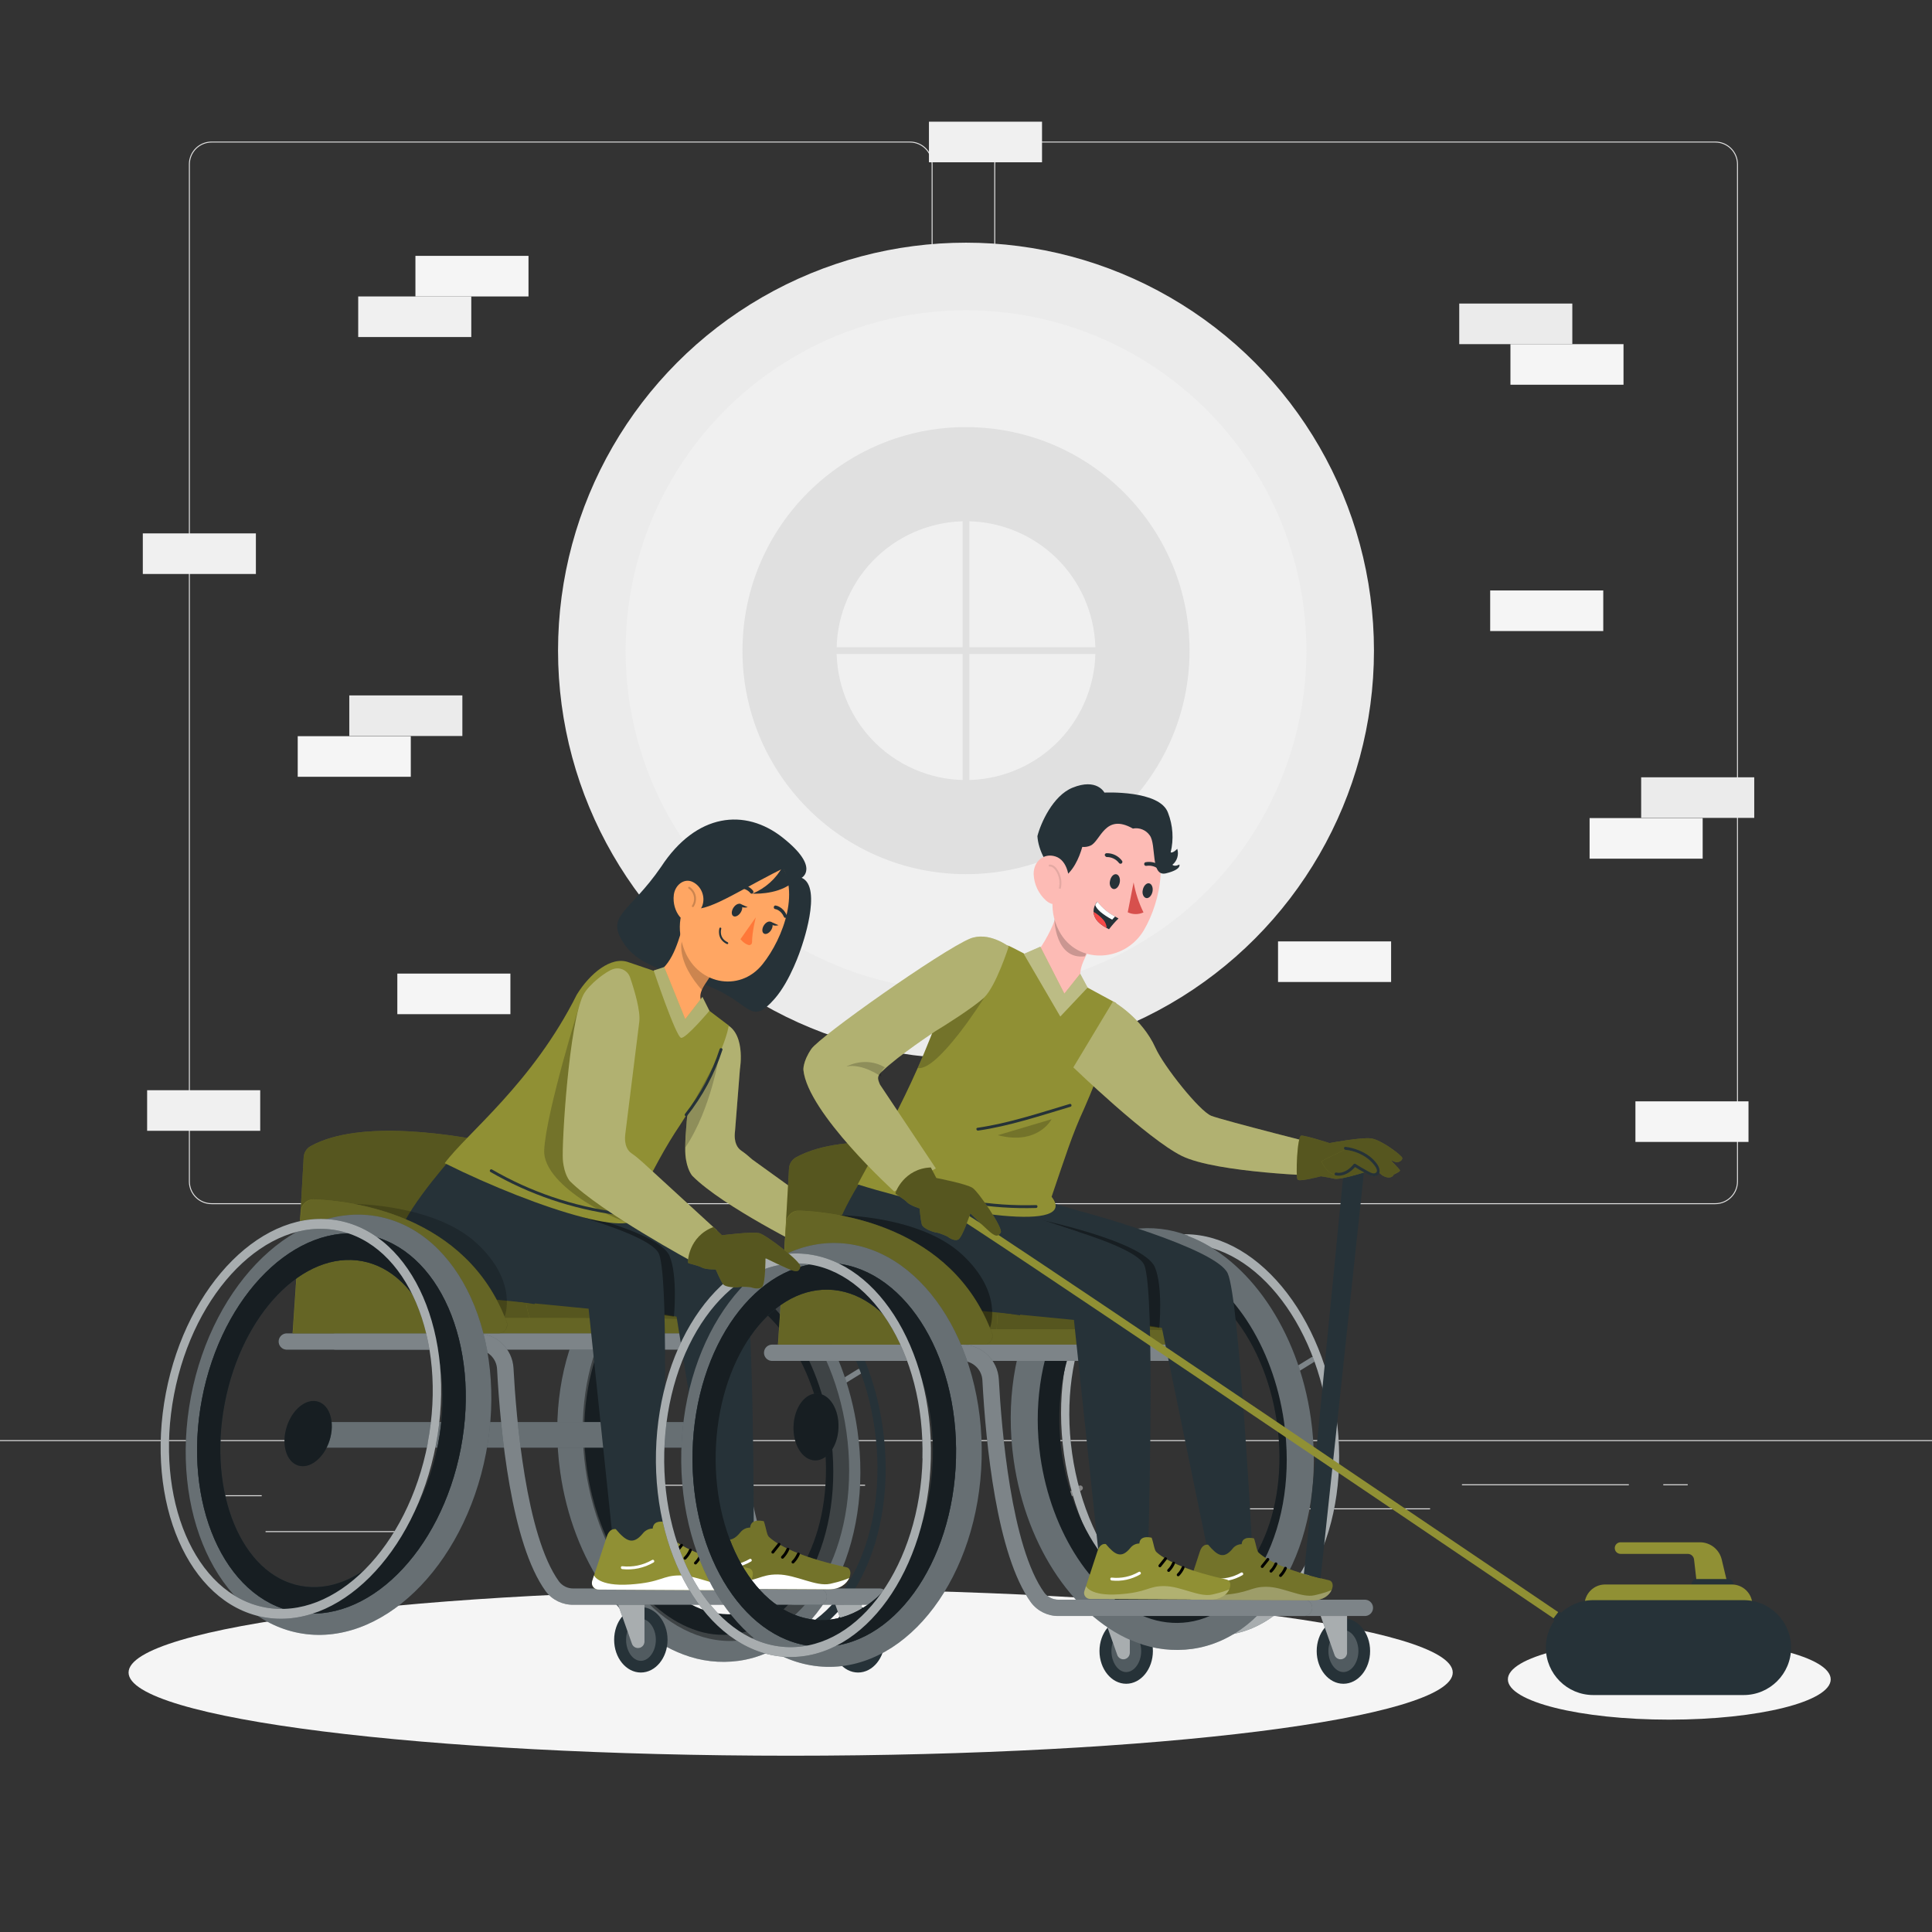 <svg xmlns="http://www.w3.org/2000/svg" viewBox="0 0 500 500"><rect x="0" y="0" width="500" height="500" fill="#333333" stroke="none"/><g id="freepik--background-complete--inject-105"><g><g><g><path d="M443.92,311.634h-180.746c-3.232,0-5.862-2.63-5.862-5.862V42.498c0-3.232,2.63-5.862,5.862-5.862h180.746c3.232,0,5.862,2.629,5.862,5.862V305.771c0,3.232-2.63,5.862-5.862,5.862ZM263.174,36.886c-3.095,0-5.612,2.518-5.612,5.612V305.771c0,3.095,2.518,5.612,5.612,5.612h180.746c3.095,0,5.612-2.518,5.612-5.612V42.498c0-3.094-2.518-5.612-5.612-5.612h-180.746Z" style="fill:#e0e0e0;"></path><path d="M235.493,311.634H54.746c-3.232,0-5.862-2.63-5.862-5.862V42.498c0-3.232,2.629-5.862,5.862-5.862H235.493c3.232,0,5.862,2.629,5.862,5.862V305.771c0,3.232-2.63,5.862-5.862,5.862ZM54.746,36.886c-3.094,0-5.612,2.518-5.612,5.612V305.771c0,3.095,2.518,5.612,5.612,5.612H235.493c3.095,0,5.612-2.518,5.612-5.612V42.498c0-3.094-2.518-5.612-5.612-5.612H54.746Z" style="fill:#e0e0e0;"></path></g><rect x="0" y="372.703" width="500" height=".25" style="fill:#e0e0e0;"></rect></g><rect x="51.672" y="386.968" width="16.06" height=".25" style="fill:#e0e0e0;"></rect><rect x="170.352" y="384.258" width="53.53" height=".25" style="fill:#e0e0e0;"></rect><rect x="68.732" y="396.258" width="36.25" height=".25" style="fill:#e0e0e0;"></rect><rect x="378.352" y="384.128" width="43.19" height=".25" style="fill:#e0e0e0;"></rect><rect x="430.452" y="384.128" width="6.33" height=".25" style="fill:#e0e0e0;"></rect><rect x="316.212" y="390.358" width="53.89" height=".25" style="fill:#e0e0e0;"></rect></g><g><circle cx="250" cy="168.383" r="105.58" style="fill:#ebebeb;"></circle><circle cx="250" cy="168.383" r="88.098" style="fill:#f0f0f0;"></circle><circle cx="250" cy="168.383" r="57.85" transform="translate(68.584 409.093) rotate(-86.957)" style="fill:#e0e0e0;"></circle><circle cx="250.002" cy="168.387" r="33.481" transform="translate(-4.707 329.564) rotate(-66.287)" style="fill:#f0f0f0;"></circle><rect x="249.129" y="114.694" width="1.742" height="107.379" style="fill:#e0e0e0;"></rect><rect x="196.311" y="167.512" width="107.379" height="1.742" style="fill:#e0e0e0;"></rect></g><g><rect x="385.658" y="152.811" width="29.264" height="10.504" style="fill:#f5f5f5;"></rect><rect x="423.246" y="285.027" width="29.264" height="10.504" style="fill:#f5f5f5;"></rect><rect x="330.753" y="243.634" width="29.264" height="10.504" style="fill:#f5f5f5;"></rect><rect x="102.828" y="251.964" width="29.264" height="10.504" style="fill:#f5f5f5;"></rect><g><rect x="411.385" y="211.719" width="29.264" height="10.504" style="fill:#f5f5f5;"></rect><rect x="424.732" y="201.166" width="29.264" height="10.504" style="fill:#ebebeb;"></rect></g><g><rect x="77.049" y="190.525" width="29.264" height="10.504" style="fill:#f5f5f5;"></rect><rect x="90.396" y="179.972" width="29.264" height="10.504" style="fill:#ebebeb;"></rect></g><rect x="240.412" y="31.493" width="29.264" height="10.504" style="fill:#f0f0f0;"></rect><g><rect x="92.704" y="76.721" width="29.264" height="10.504" style="fill:#f0f0f0;"></rect><rect x="107.512" y="66.217" width="29.264" height="10.504" style="fill:#f5f5f5;"></rect></g><rect x="36.96" y="138.042" width="29.264" height="10.504" style="fill:#f0f0f0;"></rect><g><rect x="390.899" y="89.064" width="29.264" height="10.504" style="fill:#f5f5f5;"></rect><rect x="377.65" y="78.559" width="29.264" height="10.504" style="fill:#ebebeb;"></rect></g><rect x="38.078" y="282.147" width="29.264" height="10.504" style="fill:#f0f0f0;"></rect></g></g><g id="freepik--Shadow--inject-105"><path d="M375.969,432.85c0,11.889-76.714,21.528-171.346,21.528s-171.346-9.638-171.346-21.528,76.714-21.528,171.346-21.528,171.346,9.639,171.346,21.528Z" style="fill:#f5f5f5;"></path><path d="M473.787,434.616c0,5.759-18.704,10.427-41.776,10.427s-41.776-4.668-41.776-10.427,18.704-10.427,41.776-10.427,41.776,4.668,41.776,10.427Z" style="fill:#f5f5f5;"></path></g><g id="freepik--Curling_Stone--inject-105"><g id="freepik--freepik--curling-stone--inject-10--inject-105"><path d="M447.482,411.576l-1.903-7.978c-.624-2.614-2.962-4.458-5.649-4.456h-20.529c-.829,0-1.501,.672-1.501,1.501h0c0,.829,.672,1.501,1.501,1.501h17.397c.827,0,1.523,.62,1.619,1.442l.922,7.989h8.143Z" style="fill:#909034;"></path><path d="M439.185,408.656h8.025c.823,0,1.489,.667,1.489,1.489h0v.78h-11.003v-.78c0-.823,.667-1.489,1.489-1.489h0Z" style="fill:#263238;"></path><path d="M448.191,410.063h-32.785c-2.944,0-5.33,2.386-5.33,5.33h43.446c0-2.944-2.386-5.33-5.33-5.33Z" style="fill:#909034;"></path><path d="M451.252,414.117h-38.907c-6.782,0-12.28,5.498-12.28,12.28h0c-0,6.782,5.498,12.28,12.28,12.28h38.907c6.782,0,12.28-5.498,12.28-12.28h0c0-6.782-5.498-12.28-12.28-12.28Z" style="fill:#263238;"></path></g></g><g id="freepik--Characters--inject-105"><g><g><g><path d="M180.98,269.509c-2.57,9.582-3.919,25.372-3.598,29.307,.321,3.935,1.812,5.509,1.812,5.509,7.888,7.969,30.132,18.92,30.132,18.92l5.946-8.332-20.584-14.835c-.912-.836-1.869-1.615-2.885-2.321-.832-.578-1.987-1.959-1.575-5.081l1.27-16.048s1.778-10.229-4.657-11.96c-6.436-1.73-5.86,4.841-5.86,4.841Z" style="fill:#909034;"></path><path d="M180.98,269.509c-2.57,9.582-3.919,25.372-3.598,29.307,.321,3.935,1.812,5.509,1.812,5.509,7.888,7.969,30.132,18.92,30.132,18.92l5.946-8.332-20.584-14.835c-.912-.836-1.869-1.615-2.885-2.321-.832-.578-1.987-1.959-1.575-5.081l1.27-16.048s1.778-10.229-4.657-11.96c-6.436-1.73-5.86,4.841-5.86,4.841Z" style="fill:#fff; opacity:.3;"></path><g><path d="M214.42,314.091l2.207,2.131s7.93-1.042,9.741-.518c1.811,.524,10.86,7.407,10.539,8.665-.321,1.258-.862,1.286-2.042,.961-1.18-.325-6.992-3.194-6.992-3.194,0,0,.036,6.51-.846,7.41-.882,.9-2.86,.152-2.86,.152,0,0-2.165-.289-3.182-.063-.46,.102-3.479,.185-4.155-.864s-1.825-3.702-1.825-3.702c0,0-2.555,.058-3.593-.507-1.038-.565-3.386-.983-3.553-1.206-.167-.224,.102-6.828,6.562-9.264Z" style="fill:#909034;"></path></g></g><g><g><path d="M213.613,360.351l-.003-.005c-.202-.33-.098-.761,.232-.963l8.134-5.015h0c.33-.204,.764-.101,.967,.229,.204,.33,.101,.764-.229,.968l-8.134,5.015c-.109,.074-.237,.114-.369,.115-.246-.002-.473-.132-.598-.344Z" style="fill:#263238;"></path><g style="opacity:.4;"><path d="M213.613,360.351l-.003-.005c-.202-.33-.098-.761,.232-.963l8.134-5.015h0c.33-.204,.764-.101,.967,.229,.204,.33,.101,.764-.229,.968l-8.134,5.015c-.109,.074-.237,.114-.369,.115-.246-.002-.473-.132-.598-.344Z" style="fill:#fff;"></path><path d="M167.099,333.67c-.244,.016-.479-.097-.619-.298-.221-.317-.143-.754,.174-.975,1.603-1.369,2.768-3.18,3.348-5.206,.083-.382,.458-.626,.84-.547,.377,.088,.614,.461,.535,.84-.644,2.336-1.975,4.424-3.819,5.996-.128,.1-.283,.158-.446,.166l-.013,.025Z" style="fill:#fff;"></path><path d="M218.641,416.158c-1.629-1.082-6.059-.815-7.638-.624l-.023,.003c-.378,.039-.715-.236-.754-.614l-.001-.011c-.046-.384,.229-.732,.612-.778,.624-.076,6.237-.713,8.542,.866l.017,.011c.312,.216,.39,.644,.174,.956-.132,.193-.352,.308-.586,.305-.122-.011-.24-.05-.344-.115Z" style="fill:#fff;"></path><path d="M159.551,390.584c-.33,.073-.662-.114-.77-.433-.118-.346,.068-.722,.414-.84l2.673-1.693,.003-.002c.309-.195,.718-.103,.913,.206l.016,.025c.185,.307,.087,.706-.22,.891l-2.673,1.693c-.106,.069-.23,.104-.356,.102v.051Z" style="fill:#fff;"></path></g><path d="M158.005,379.457c-4.049-28.522,8.464-53.969,27.89-56.714,19.426-2.745,38.52,18.221,42.562,46.726,4.042,28.505-8.471,53.953-27.897,56.697-19.418,2.761-38.505-18.188-42.554-46.71Zm2.104-.244c3.844,27.112,21.793,47.145,40.071,44.486s30.026-26.789,26.186-53.913-21.819-47.073-40.059-44.482c-18.299,2.569-30.042,26.796-26.198,53.909Z" style="fill:#263238;"></path><path d="M192.256,424.451c-18.612,2.642-36.896-17.258-40.736-44.382s8.185-51.341,26.793-53.971c18.608-2.63,36.887,17.282,40.731,44.394,3.844,27.112-8.176,51.317-26.788,53.959Zm20.872-53.12c-3.304-23.334-18.489-40.548-33.842-38.369-15.352,2.179-25.153,22.934-21.849,46.268s18.489,40.548,33.842,38.369c15.352-2.179,25.153-22.934,21.849-46.268h0Z" style="fill:#263238;"></path><path d="M190.072,322.951l-2.469,6.579c13.539,5.08,24.54,21.744,27.351,41.535,1.853,13.068-.013,25.76-5.136,35.789-4.738,9.221-11.739,14.942-19.683,16.04-3.683,.504-7.433,.06-10.897-1.288-13.563-5.09-24.543-21.773-27.359-41.551-3.618-25.722,7.748-49.452,24.833-51.865,3.687-.502,7.441-.057,10.909,1.293h0l2.469-6.579m.013-.036c-4.557-1.766-9.49-2.339-14.331-1.666-21.236,3.003-35.037,29.817-30.787,59.76,3.265,23.075,16.327,41.382,31.821,47.196,4.561,1.75,9.49,2.323,14.331,1.666,21.193-2.924,35.011-29.785,30.76-59.688-3.282-23.067-16.332-41.37-31.825-47.184l.031-.083Z" style="fill:#263238;"></path><path d="M190.072,322.951l-2.469,6.579c13.539,5.08,24.54,21.744,27.351,41.535,1.853,13.068-.013,25.76-5.136,35.789-4.738,9.221-11.739,14.942-19.683,16.04-3.683,.504-7.433,.06-10.897-1.288-13.563-5.09-24.543-21.773-27.359-41.551-3.618-25.722,7.748-49.452,24.833-51.865,3.687-.502,7.441-.057,10.909,1.293h0l2.469-6.579m.013-.036c-4.557-1.766-9.49-2.339-14.331-1.666-21.236,3.003-35.037,29.817-30.787,59.76,3.265,23.075,16.327,41.382,31.821,47.196,4.561,1.75,9.49,2.323,14.331,1.666,21.193-2.924,35.011-29.785,30.76-59.688-3.282-23.067-16.332-41.37-31.825-47.184l.031-.083Z" style="fill:#fff; opacity:.3;"></path></g><path d="M192.256,424.451c-18.612,2.642-36.896-17.258-40.736-44.382s8.185-51.341,26.793-53.971c18.608-2.63,36.887,17.282,40.731,44.394,3.844,27.112-8.176,51.317-26.788,53.959Zm20.872-53.12c-3.304-23.334-18.489-40.548-33.842-38.369-15.352,2.179-25.153,22.934-21.849,46.268s18.489,40.548,33.842,38.369c15.352-2.179,25.153-22.934,21.849-46.268h0Z" style="isolation:isolate; opacity:.4;"></path><path d="M215.154,424.384c0,4.646,3.093,8.465,6.912,8.465s6.912-3.819,6.912-8.465-3.093-8.465-6.912-8.465c-3.806,0-6.912,3.819-6.912,8.465Z" style="fill:#263238;"></path><path d="M218.183,424.384c0-2.902,1.769-5.448,3.882-5.448s3.882,2.495,3.882,5.448-1.769,5.436-3.882,5.436c-2.1,0-3.882-2.533-3.882-5.436Z" style="fill:#fff; isolation:isolate; opacity:.2;"></path><path d="M223.021,424.843c-0,.928-.753,1.68-1.681,1.679h0c-.712,.005-1.348-.446-1.578-1.12l-3.603-10.184h6.861v9.573l.001,.052Z" style="fill:#263238;"></path><path d="M223.021,424.843c-0,.928-.753,1.68-1.681,1.679h0c-.712,.005-1.348-.446-1.578-1.12l-3.603-10.184h6.861v9.573l.001,.052Z" style="fill:#fff; isolation:isolate; opacity:.6;"></path><path d="M131.979,347.231h52.191c-10.336-38.851-50.002-36.839-50.002-36.839l-2.189,36.839Z" style="fill:#909034;"></path><path d="M131.979,347.231h52.191c-10.336-38.851-50.002-36.839-50.002-36.839l-2.189,36.839Z" style="isolation:isolate; opacity:.4;"></path><path d="M75.803,348.452l2.788-48.958c.07-1.202,.746-2.286,1.795-2.877,12.946-7.179,38.087-2.915,49.543-.369,3.435,.749,5.884,3.791,5.881,7.307v29.113c0,9.216,4.073,14.512,4.073,14.512l-64.081,1.273Z" style="fill:#909034;"></path><path d="M75.803,348.452l2.788-48.958c.07-1.202,.746-2.286,1.795-2.877,12.946-7.179,38.087-2.915,49.543-.369,3.435,.749,5.884,3.791,5.881,7.307v29.113c0,9.216,4.073,14.512,4.073,14.512l-64.081,1.273Z" style="isolation:isolate; opacity:.4;"></path><path d="M89.373,347.18c0-2.635,.675-4.888,4.022-5.614s83.862-.522,87.681,0c3.819,.522,3.093,5.614,3.093,5.614H89.373Z" style="fill:#909034;"></path><path d="M89.373,347.18c0-2.635,.675-4.888,4.022-5.614s83.862-.522,87.681,0c3.819,.522,3.093,5.614,3.093,5.614H89.373Z" style="isolation:isolate; opacity:.3;"></path><rect x="78.873" y="368.024" width="115.852" height="6.632" style="fill:#263238;"></rect><rect x="78.873" y="368.024" width="115.852" height="6.632" style="fill:#fff; opacity:.3;"></rect><path d="M198.885,411.808c-8.924-12.322-11.711-41.269-12.577-57.423-.123-2.844-2.462-5.088-5.308-5.092H87.094c-.109,.009-.219,.009-.328,0-1.164-.091-2.033-1.107-1.943-2.271s1.107-2.033,2.271-1.943h93.957c5.068-.001,9.251,3.964,9.522,9.025,.675,12.64,3.182,43.306,11.775,55.183,.884,1.162,2.269,1.834,3.73,1.808h21.386c.109-.009,.219-.009,.328,0,1.163,.09,2.033,1.107,1.943,2.271-.09,1.164-1.107,2.033-2.271,1.943h-21.386c-2.82,.052-5.493-1.25-7.192-3.501Z" style="fill:#263238;"></path><path d="M198.885,411.808c-8.924-12.322-11.711-41.269-12.577-57.423-.123-2.844-2.462-5.088-5.308-5.092H87.094c-.109,.009-.219,.009-.328,0-1.164-.091-2.033-1.107-1.943-2.271s1.107-2.033,2.271-1.943h93.957c5.068-.001,9.251,3.964,9.522,9.025,.675,12.64,3.182,43.306,11.775,55.183,.884,1.162,2.269,1.834,3.73,1.808h21.386c.109-.009,.219-.009,.328,0,1.163,.09,2.033,1.107,1.943,2.271-.09,1.164-1.107,2.033-2.271,1.943h-21.386c-2.82,.052-5.493-1.25-7.192-3.501Z" style="fill:#fff; isolation:isolate; opacity:.4;"></path><g><path d="M155.272,310.918s33.814,9.138,36.854,15.71c3.04,6.572,2.945,69.58,2.945,69.58l-10.182,5.483-9.795-60.945-28.411-5.1s-11.864-16.323-1.89-26.352c0,0,4.756,.421,10.481,1.624Z" style="fill:#263238;"></path><path d="M154.038,320.083s3.854-4.529,11.201-6.21c0,0-17.633-5.208-18.369-5.39-.736-.182-6.124-2.546-10.301,6.616-4.178,9.162,17.47,4.984,17.47,4.984Z" style="fill:#263238;"></path></g><path d="M173.293,325.078c2.139,5.139,1.12,15.669,1.12,15.669l-20.282-2.766-11.722-25.484s28.034,5.736,30.884,12.581Z" style="isolation:isolate; opacity:.4;"></path><path d="M158.94,424.384c0,4.646,3.106,8.465,6.912,8.465s6.912-3.819,6.912-8.465-3.093-8.465-6.912-8.465-6.912,3.819-6.912,8.465Z" style="fill:#263238;"></path><path d="M162.033,424.384c0-2.902,1.718-5.448,3.819-5.448s3.882,2.495,3.882,5.448-1.782,5.436-3.882,5.436c-2.113,0-3.819-2.533-3.819-5.436Z" style="fill:#fff; isolation:isolate; opacity:.2;"></path><path d="M166.795,424.843c-0,.928-.753,1.68-1.681,1.679h0c-.71-.002-1.342-.451-1.579-1.12l-3.59-10.184h6.848v9.573l.001,.052Z" style="fill:#263238;"></path><path d="M166.795,424.843c-0,.928-.753,1.68-1.681,1.679h0c-.71-.002-1.342-.451-1.579-1.12l-3.59-10.184h6.848v9.573l.001,.052Z" style="fill:#fff; isolation:isolate; opacity:.6;"></path><path d="M141.22,411.808c-8.924-12.322-11.711-41.269-12.577-57.423-.116-2.847-2.459-5.094-5.308-5.092h-48.945c-.109,.009-.219,.009-.328,0-1.163-.091-2.033-1.107-1.943-2.271s1.107-2.033,2.271-1.943h48.983c5.068-.001,9.251,3.964,9.522,9.025,.675,12.64,3.182,43.306,11.775,55.183,.884,1.162,2.269,1.834,3.73,1.808h63.648c1.038,.081,1.862,.905,1.943,1.943,.09,1.163-.779,2.18-1.943,2.271h-63.648c-2.815,.048-5.483-1.254-7.179-3.501Z" style="fill:#263238;"></path><path d="M141.22,411.808c-8.924-12.322-11.711-41.269-12.577-57.423-.116-2.847-2.459-5.094-5.308-5.092h-48.945c-.109,.009-.219,.009-.328,0-1.163-.091-2.033-1.107-1.943-2.271s1.107-2.033,2.271-1.943h48.983c5.068-.001,9.251,3.964,9.522,9.025,.675,12.64,3.182,43.306,11.775,55.183,.884,1.162,2.269,1.834,3.73,1.808h63.648c1.038,.081,1.862,.905,1.943,1.943,.09,1.163-.779,2.18-1.943,2.271h-63.648c-2.815,.048-5.483-1.254-7.179-3.501Z" style="fill:#fff; isolation:isolate; opacity:.4;"></path><g><path d="M129.014,309.295s38.445,8.548,41.485,15.12,.884,71.471,.884,71.471l-12.443,5.807-6.611-63.01-27.705-2.684s-12.526-16.112,4.39-26.703Z" style="fill:#263238;"></path><path d="M138.358,337.502s2.295-14.746,14.954-21.663l-6.819-2.276-18.408-6.259s-22.235,9.182-15.208,26.348l25.481,3.85Z" style="fill:#263238;"></path><path d="M145.21,308.097l-28.66-8.055s-14.888,16.815-13.402,21.735c1.486,4.92,2.529,6.343,7.284,9.646,4.755,3.304,22.488,2.248,22.488,2.248l12.759-25.199" style="fill:#263238;"></path><path d="M91.674,311.582s20.785,.095,31.667,10.147c10.882,10.052,7.256,19.018,7.256,19.018l-38.923-29.165Z" style="isolation:isolate; opacity:.2;"></path></g><g><g><path d="M197.655,393.684c-2.071-.415-3.347,.026-3.511,1.662-.979-.005-1.902,.462-2.51,1.212-2.621,3.235-4.447,1.997-7.039-1.071-1.717-.201-2.255,1.684-2.415,2.191l-3.672,11.199c-.317,.935,.212,1.915,1.184,2.188,.173,.049,.353,.072,.535,.071,5.251,.028,7.736,.041,14.271,.076l19.988,.106c5.449,.029,6.783-5.203,4.558-5.699-10.009-2.181-17.045-5.052-20.055-7.869-.559-.493-.764-2.542-1.333-4.064Z" style="fill:#909034;"></path><g style="isolation:isolate; opacity:.2;"><path d="M197.655,393.684c-2.071-.415-3.347,.026-3.511,1.662-.979-.005-1.902,.462-2.51,1.212-2.621,3.235-4.447,1.997-7.039-1.071-1.717-.201-2.255,1.684-2.415,2.191l-3.672,11.199c-.317,.935,.212,1.915,1.184,2.188,.173,.049,.353,.072,.535,.071,5.251,.028,7.736,.041,14.271,.076l19.988,.106c5.449,.029,6.783-5.203,4.558-5.699-10.009-2.181-17.045-5.052-20.055-7.869-.559-.493-.764-2.542-1.333-4.064Z"></path></g><path d="M214.863,409.885c-3.701,.811-8.882-2.384-13.601-2.414-4.719-.03-4.719,1.788-12.953,2.343-8.235,.555-9.34-2.343-9.34-2.343l-0,.001-.461,1.404c-.317,.935,.212,1.915,1.184,2.188,.173,.049,.353,.072,.535,.071,5.251,.028,7.736,.041,14.271,.076l19.988,.106c2.907,.015,4.632-1.466,5.281-2.927-.604,.274-2.141,.891-4.904,1.496Z" style="fill:#fff;"></path><path d="M186.274,405.842c2.807,.31,5.664-.307,8.103-1.727,.417-.243,.04-.891-.379-.648-2.334,1.359-5.041,1.921-7.725,1.625-.479-.053-.475,.698,0,.75h0Z" style="fill:#fff;"></path></g><path d="M200.27,401.957c.537-.674,1.075-1.349,1.612-2.023,.122-.153,.161-.383,0-.53-.136-.125-.4-.164-.53,0-.537,.674-1.075,1.349-1.612,2.023-.122,.153-.161,.383,0,.53,.136,.125,.4,.164,.53,0h0Z"></path><path d="M202.77,403.283c.612-.625,1.114-1.359,1.462-2.162,.078-.179,.059-.411-.135-.513-.162-.086-.43-.058-.513,.135-.166,.381-.364,.748-.595,1.093-.056,.084-.114,.167-.174,.248l-.042,.057c-.007,.009-.055,.072-.017,.023-.029,.037-.059,.075-.089,.111-.135,.166-.278,.325-.427,.477-.137,.14-.15,.392,0,.53,.148,.136,.384,.15,.53,0h0Z"></path><path d="M205.486,404.53c.612-.625,1.114-1.359,1.462-2.162,.078-.179,.059-.411-.135-.513-.162-.086-.43-.058-.513,.135-.166,.381-.364,.748-.595,1.093-.056,.084-.114,.166-.174,.248l-.042,.057c-.007,.009-.055,.072-.017,.023-.029,.037-.059,.075-.089,.111-.135,.166-.278,.325-.427,.477-.137,.14-.15,.392,0,.53,.148,.136,.384,.15,.53,0h0Z"></path></g><g><g><path d="M172.424,393.932c-2.071-.415-3.347,.026-3.511,1.662-.979-.005-1.902,.462-2.51,1.212-2.621,3.235-4.447,1.997-7.039-1.071-1.717-.201-2.255,1.684-2.415,2.191l-3.672,11.199c-.317,.935,.212,1.915,1.184,2.188,.173,.049,.353,.072,.535,.071,5.251,.028,7.736,.041,14.271,.076l19.988,.106c5.449,.029,6.783-5.203,4.558-5.699-10.009-2.181-17.045-5.052-20.055-7.869-.559-.493-.764-2.542-1.333-4.064Z" style="fill:#909034;"></path><path d="M189.632,410.133c-3.701,.811-8.882-2.384-13.601-2.414-4.719-.03-4.719,1.788-12.953,2.343-8.235,.555-9.34-2.343-9.34-2.343l-.001,.001-.461,1.404c-.317,.935,.212,1.915,1.184,2.188,.173,.049,.353,.072,.535,.071,5.251,.028,7.736,.041,14.271,.076l19.988,.106c2.907,.015,4.631-1.466,5.281-2.927-.604,.274-2.142,.891-4.904,1.496Z" style="fill:#fff;"></path><path d="M161.043,406.09c2.807,.31,5.664-.307,8.103-1.727,.417-.243,.04-.891-.379-.648-2.334,1.359-5.041,1.921-7.725,1.625-.479-.053-.475,.698,0,.75h0Z" style="fill:#fff;"></path></g><path d="M175.039,402.205c.537-.674,1.075-1.349,1.612-2.023,.122-.153,.161-.383,0-.53-.136-.125-.4-.164-.53,0-.537,.674-1.075,1.349-1.612,2.023-.122,.153-.161,.383,0,.53,.136,.125,.4,.164,.53,0h0Z"></path><path d="M177.539,403.532c.612-.625,1.114-1.359,1.462-2.162,.078-.179,.059-.411-.135-.513-.162-.086-.43-.058-.513,.135-.166,.381-.364,.748-.595,1.093-.056,.084-.114,.166-.174,.248l-.042,.057c-.007,.009-.055,.072-.017,.023-.029,.037-.059,.075-.089,.111-.135,.166-.278,.325-.427,.477-.137,.14-.15,.392,0,.53,.148,.136,.384,.15,.53,0h0Z"></path><path d="M180.255,404.778c.612-.625,1.114-1.359,1.462-2.162,.078-.179,.059-.411-.135-.513-.162-.086-.43-.058-.513,.135-.166,.381-.364,.748-.595,1.093-.056,.084-.114,.166-.174,.248l-.042,.057c-.007,.009-.055,.072-.017,.023-.029,.037-.059,.075-.089,.111-.135,.166-.278,.325-.427,.477-.137,.14-.15,.392,0,.53,.148,.136,.384,.15,.53,0h0Z"></path></g><g><path d="M77.853,313.497l-2.126,31.557h53.286c.26-.002,.518-.049,.763-.139,1.161-.429,1.754-1.718,1.325-2.878-10.375-27.7-39.895-31.251-49.773-31.646-1.81-.08-3.353,1.299-3.475,3.106Z" style="fill:#909034;"></path><path d="M77.891,313.51l-2.126,31.557h53.286c.26-.002,.518-.049,.763-.139,1.161-.429,1.754-1.717,1.325-2.878-10.349-27.725-39.971-31.264-49.811-31.658-1.797-.052-3.315,1.325-3.437,3.119Z" style="isolation:isolate; opacity:.3;"></path></g><g><path d="M97.908,314.841c-21.042-4.033-42.811,16.861-48.486,46.572-5.675,29.711,6.827,57.115,27.869,61.189,21.041,4.074,42.806-16.833,48.493-46.548,5.699-29.679-6.835-57.18-27.877-61.213Zm22.224,42.318c.431,5.442,.191,10.917-.716,16.3l-.944-.192c-.13,.844-.272,1.692-.434,2.519l.896,.167c-1.065,5.149-2.739,10.152-4.988,14.904l-.562-.501c-.375,.749-.726,1.57-1.125,2.326l.538,.469c-2.321,4.454-5.269,8.552-8.754,12.169l-.31-.676c-.575,.626-1.177,1.207-1.787,1.764l.291,.655c-3.018,2.816-6.528,5.053-10.355,6.6l-.057-.637c-.732,.342-1.472,.58-2.223,.821l.054,.584c-3.51,1.06-7.223,1.262-10.828,.589l-.233-.059,.022-.141c-.346-.036-.651-.072-1.053-.157s-.787-.162-1.185-.275c-16.846-4.124-26.73-26.579-22.074-50.803,2.559-13.349,9.008-24.578,17.169-31.556l-.031-.097c2.771-2.876,5.988-5.286,9.527-7.137l.123,1.298c.751-.241,1.503-.482,2.254-.724l-.152-1.556c3.444-1.441,7.176-2.063,10.902-1.816l-.512,2.571c.401,.034,.8,.093,1.194,.178,.342,.064,.699,.137,1.036,.229l.476-2.68c.077,.01,.154,.026,.229,.047,3.415,.679,6.628,2.136,9.389,4.258l-1.309,2.626c.615,.458,1.229,.956,1.811,1.477l1.313-2.614c3.165,2.91,5.732,6.409,7.559,10.301l-1.697,1.668c.378,.721,.753,1.47,1.094,2.242l1.648-1.612c1.805,4.448,2.999,9.119,3.55,13.888l-1.459,.535c.135,.879,.259,1.722,.33,2.568l1.383-.524Z" style="fill:#263238;"></path><path d="M97.908,314.841c-21.042-4.033-42.811,16.861-48.486,46.572-5.675,29.711,6.827,57.115,27.869,61.189,21.041,4.074,42.806-16.833,48.493-46.548,5.699-29.679-6.835-57.18-27.877-61.213Zm22.224,42.318c.431,5.442,.191,10.917-.716,16.3l-.944-.192c-.13,.844-.272,1.692-.434,2.519l.896,.167c-1.065,5.149-2.739,10.152-4.988,14.904l-.562-.501c-.375,.749-.726,1.57-1.125,2.326l.538,.469c-2.321,4.454-5.269,8.552-8.754,12.169l-.31-.676c-.575,.626-1.177,1.207-1.787,1.764l.291,.655c-3.018,2.816-6.528,5.053-10.355,6.6l-.057-.637c-.732,.342-1.472,.58-2.223,.821l.054,.584c-3.51,1.06-7.223,1.262-10.828,.589l-.233-.059,.022-.141c-.346-.036-.651-.072-1.053-.157s-.787-.162-1.185-.275c-16.846-4.124-26.73-26.579-22.074-50.803,2.559-13.349,9.008-24.578,17.169-31.556l-.031-.097c2.771-2.876,5.988-5.286,9.527-7.137l.123,1.298c.751-.241,1.503-.482,2.254-.724l-.152-1.556c3.444-1.441,7.176-2.063,10.902-1.816l-.512,2.571c.401,.034,.8,.093,1.194,.178,.342,.064,.699,.137,1.036,.229l.476-2.68c.077,.01,.154,.026,.229,.047,3.415,.679,6.628,2.136,9.389,4.258l-1.309,2.626c.615,.458,1.229,.956,1.811,1.477l1.313-2.614c3.165,2.91,5.732,6.409,7.559,10.301l-1.697,1.668c.378,.721,.753,1.47,1.094,2.242l1.648-1.612c1.805,4.448,2.999,9.119,3.55,13.888l-1.459,.535c.135,.879,.259,1.722,.33,2.568l1.383-.524Z" style="fill:#fff; opacity:.3;"></path><path d="M52.282,361.992c5.149-26.895,24.36-45.925,42.827-42.375,18.467,3.55,29.304,28.307,24.155,55.202-5.149,26.895-24.32,45.885-42.831,42.363-18.463-3.538-29.3-28.295-24.151-55.19Zm5.881,1.16c-4.439,23.151,4.376,44.4,19.589,47.269s31.205-13.616,35.632-36.763c4.427-23.147-4.36-44.351-19.589-47.269-15.217-2.882-31.193,13.612-35.632,36.763Z" style="fill:#263238;"></path><path d="M52.282,361.992c5.149-26.895,24.36-45.925,42.827-42.375,18.467,3.55,29.304,28.307,24.155,55.202-5.149,26.895-24.32,45.885-42.831,42.363-18.463-3.538-29.3-28.295-24.151-55.19Zm5.881,1.16c-4.439,23.151,4.376,44.4,19.589,47.269s31.205-13.616,35.632-36.763c4.427-23.147-4.36-44.351-19.589-47.269-15.217-2.882-31.193,13.612-35.632,36.763Z" style="fill:#263238;"></path><path d="M52.282,361.992c5.149-26.895,24.36-45.925,42.827-42.375,18.467,3.55,29.304,28.307,24.155,55.202-5.149,26.895-24.32,45.885-42.831,42.363-18.463-3.538-29.3-28.295-24.151-55.19Zm5.881,1.16c-4.439,23.151,4.376,44.4,19.589,47.269s31.205-13.616,35.632-36.763c4.427-23.147-4.36-44.351-19.589-47.269-15.217-2.882-31.193,13.612-35.632,36.763Z" style="isolation:isolate; opacity:.4;"></path><path d="M68.057,418.494c-19.278-3.704-30.548-29.686-25.127-57.978,5.422-28.293,25.498-48.336,44.768-44.616,19.27,3.72,30.528,29.705,25.118,57.994-5.394,28.337-25.482,48.304-44.76,44.6Zm42.615-44.994c5.181-26.919-5.306-51.628-23.46-55.078-18.154-3.45-37.024,15.604-42.173,42.499-5.149,26.895,5.343,51.616,23.496,55.066,18.154,3.45,37.024-15.604,42.172-42.499l-.036,.012Z" style="fill:#263238;"></path><path d="M68.057,418.494c-19.278-3.704-30.548-29.686-25.127-57.978,5.422-28.293,25.498-48.336,44.768-44.616,19.27,3.72,30.528,29.705,25.118,57.994-5.394,28.337-25.482,48.304-44.76,44.6Zm42.615-44.994c5.181-26.919-5.306-51.628-23.46-55.078-18.154-3.45-37.024,15.604-42.173,42.499-5.149,26.895,5.343,51.616,23.496,55.066,18.154,3.45,37.024-15.604,42.172-42.499l-.036,.012Z" style="fill:#fff; isolation:isolate; opacity:.6;"></path></g><g><path d="M74.197,369.269c-1.431,4.563-.105,9.043,2.962,10.005,3.067,.962,6.714-1.957,8.146-6.521,1.431-4.563,.105-9.043-2.962-10.005-3.067-.962-6.714,1.957-8.146,6.52Z" style="fill:#263238;"></path><path d="M74.197,369.269c-1.431,4.563-.105,9.043,2.962,10.005,3.067,.962,6.714-1.957,8.146-6.521,1.431-4.563,.105-9.043-2.962-10.005-3.067-.962-6.714,1.957-8.146,6.52Z" style="isolation:isolate; opacity:.4;"></path></g></g><path d="M205.364,369.083c-.177,4.779,2.284,8.75,5.496,8.869,3.212,.119,5.96-3.659,6.137-8.438,.177-4.779-2.284-8.75-5.496-8.869s-5.96,3.659-6.137,8.438Z" style="fill:#263238;"></path><g style="isolation:isolate; opacity:.4;"><path d="M205.364,369.083c-.177,4.779,2.284,8.75,5.496,8.869,3.212,.119,5.96-3.659,6.137-8.438,.177-4.779-2.284-8.75-5.496-8.869s-5.96,3.659-6.137,8.438Z"></path></g><g><path d="M188.599,265.396s-17.285-13.188-18.594-13.834c-.541-.267-6.694-2.29-7.257-2.506-4.609-1.77-10.191,3.022-13.463,8.334-11.508,22.97-28.383,35.792-34.197,43.644,24.229,12.082,54.644,21.454,49.021,11.176,5.207-9.774,7.861-15.119,11.959-21.168,11.756-18.146,12.532-25.645,12.532-25.645Z" style="fill:#909034;"></path><path d="M150.485,258.587c-.228,.393-9.2,29.362-9.648,39.078-.448,9.716,20.998,19.436,22.288,18.626s1.78-2.072,1.78-2.072l-14.42-55.632Z" style="isolation:isolate; opacity:.2;"></path><path d="M126.94,303.308c10.084,5.845,21.24,9.622,32.796,11.13,.477,.062,.473-.688,0-.75-11.419-1.49-22.456-5.253-32.418-11.027-.418-.243-.796,.405-.379,.648h0Z" style="fill:#263238; isolation:isolate;"></path></g><g><path d="M207.465,227.174s4.893-2.635-4.881-10.379c-9.774-7.745-22.401-6.37-31.486,7.533-8.194,11.925-14.407,12.445-9.781,19.643s14.753,7.768,23.944,12.045c9.191,4.277,9.206,9.236,15.146,2.541,4.217-4.753,6.901-13.119,6.901-13.119,0,0,5.76-15.872,.158-18.264Z" style="fill:#263238;"></path><path d="M177.486,237.325c-1.805,5.5-2.956,11.575-7.432,14.513,0,0-.053,3.914,6.51,15.639,5.884-4.823,6.292-6.444,6.292-6.444-3.17-3.232-1.048-5.202,1.18-8.726l-6.55-14.983Z" style="fill:#ffa663;"></path><path d="M184.036,252.308l-6.744-10.439c-.727,.987-1.076,2.203-.983,3.425,.142,3.912,2.642,7.902,5.355,10.948,.756-1.384,1.47-2.552,2.372-3.934Z" style="isolation:isolate; opacity:.2;"></path><path d="M179.964,226.542c-3.529,8.706-5.219,12.311-3.093,18.654,3.185,9.542,14.453,11.873,20.466,4.359,5.422-6.753,10.286-19.852,3.752-27.052-6.535-7.2-17.638-4.681-21.124,4.039Z" style="fill:#ffa663;"></path><g><path d="M189.86,234.838c-.57,.825-.637,1.808-.149,2.195,.487,.388,1.344,.033,1.914-.792,.57-.825,.637-1.808,.15-2.195-.487-.388-1.344-.033-1.914,.792Z" style="fill:#263238;"></path><path d="M197.745,239.402c-.551,.8-.604,1.763-.118,2.149,.486,.387,1.326,.051,1.877-.75,.551-.8,.603-1.763,.117-2.149-.486-.387-1.326-.051-1.877,.75Z" style="fill:#263238;"></path><path d="M190.846,229.795c.088,.084,.206,.13,.333,.118,1.978-.19,2.997,1.182,3.009,1.198,.151,.204,.43,.244,.625,.08,.194-.164,.229-.465,.078-.673-.053-.072-1.33-1.796-3.785-1.56-.244,.024-.427,.257-.407,.52,.01,.127,.065,.238,.147,.317Z" style="fill:#263238;"></path><path d="M203.122,237.527c.095,.032,.201,.024,.297-.033,.199-.118,.28-.399,.182-.626-.984-2.279-2.82-2.515-2.898-2.524-.22-.025-.42,.161-.446,.416-.026,.255,.131,.481,.35,.508,.072,.008,1.493,.216,2.275,2.028,.051,.117,.139,.197,.24,.231Z" style="fill:#263238;"></path><path d="M195.607,237.392s-.97,3.716-.98,6.485c-.002,.484-.487,.823-.949,.68-1.191-.366-2.043-1.505-2.043-1.505l3.972-5.661Z" style="fill:#ff7839;"></path><path d="M191.466,233.863l2.039,.908s-1.927,.569-2.039-.908Z" style="fill:#263238;"></path><path d="M199.431,238.535l2.039,.908s-1.927,.569-2.039-.908Z" style="fill:#263238;"></path><path d="M188.221,244.338c-.037,0-.073-.008-.108-.024-2.747-1.319-1.94-4.054-1.931-4.082,.041-.132,.182-.203,.312-.165,.132,.041,.206,.18,.166,.312-.029,.096-.684,2.354,1.67,3.483,.125,.06,.177,.209,.117,.334-.043,.089-.133,.142-.226,.142Z" style="fill:#263238;"></path></g><path d="M203.957,224.14c-10.822,5.091-20.105,11.761-24.641,11.038-4.536-.723-4.459-11.784,1.611-15.414,6.07-3.629,16.995-4.852,23.029,4.376Z" style="fill:#263238;"></path><path d="M174.387,231.562c-.287,2.222,.419,4.293,1.491,5.635,1.612,2.018,5.083-.402,5.924-2.917,.757-2.264-.295-4.946-2.533-6.032-2.205-1.07-4.554,.774-4.882,3.314Z" style="fill:#ffa663;"></path><path d="M179.309,234.758c-.047,0-.095-.013-.138-.042-.115-.076-.147-.231-.071-.346,.462-.699,.632-1.571,.466-2.391-.166-.821-.661-1.559-1.358-2.023-.115-.077-.146-.231-.069-.347s.232-.146,.347-.069c.807,.537,1.379,1.39,1.571,2.34,.192,.949-.004,1.958-.539,2.766-.048,.073-.127,.112-.208,.112Z" style="opacity:.2;"></path><path d="M202.576,224.252c-1.739,3.154-4.495,5.627-7.818,7.016,0,0,5.894,.39,9.864-2.479l-2.046-4.537Z" style="fill:#263238;"></path></g><path d="M177.804,288.227s7.45-13.144,8.438-15.611c0,0-2.171,14.41-8.905,24.394l.466-8.783Z" style="isolation:isolate; opacity:.2;"></path><path d="M177.818,288.785c4.031-5.113,7.127-10.885,9.145-17.076,.15-.46-.574-.657-.723-.199-1.975,6.061-5.005,11.738-8.952,16.745-.296,.375,.232,.909,.53,.53h0Z" style="fill:#263238;"></path><path d="M169.168,251.169l2.725-.902,5.442,13.478,4.455-5.746,1.807,3.597s-5.986,7.103-7.303,7.004c-1.317-.099-7.125-17.431-7.125-17.431Z" style="fill:#909034;"></path><path d="M169.168,251.169l2.725-.902,5.442,13.478,4.455-5.746,1.807,3.597s-5.986,7.103-7.303,7.004c-1.317-.099-7.125-17.431-7.125-17.431Z" style="fill:#fff; opacity:.3;"></path></g><g><g><polygon points="282.758 280.974 286.891 284.707 286.891 269.687 282.758 280.974" style="isolation:isolate; opacity:.2;"></polygon><path d="M340.759,427.294c0,4.646,3.093,8.465,6.912,8.465s6.912-3.819,6.912-8.465-3.093-8.465-6.912-8.465c-3.806,0-6.912,3.819-6.912,8.465Z" style="fill:#263238;"></path><path d="M343.788,427.294c0-2.902,1.769-5.448,3.883-5.448s3.882,2.495,3.882,5.448-1.769,5.436-3.882,5.436c-2.1,0-3.883-2.533-3.883-5.436Z" style="fill:#fff; isolation:isolate; opacity:.2;"></path><path d="M348.626,427.753c-0,.928-.753,1.68-1.681,1.68h0c-.712,.005-1.348-.446-1.578-1.12l-3.603-10.184h6.861v9.573l.001,.052Z" style="fill:#263238;"></path><path d="M348.626,427.753c-0,.928-.753,1.68-1.681,1.68h0c-.712,.005-1.348-.446-1.578-1.12l-3.603-10.184h6.861v9.573l.001,.052Z" style="fill:#fff; isolation:isolate; opacity:.6;"></path><g><path d="M201.408,351.362l2.788-48.958c.07-1.202,.746-2.286,1.795-2.877,12.946-7.179,38.087-2.915,49.543-.369,3.435,.749,5.884,3.791,5.881,7.307v29.113c0,9.216,4.074,14.512,4.074,14.512l-64.081,1.273Z" style="fill:#909034;"></path><path d="M201.408,351.362l2.788-48.958c.07-1.202,.746-2.286,1.795-2.877,12.946-7.179,38.087-2.915,49.543-.369,3.435,.749,5.884,3.791,5.881,7.307v29.113c0,9.216,4.074,14.512,4.074,14.512l-64.081,1.273Z" style="isolation:isolate; opacity:.4;"></path></g><path d="M284.545,427.294c0,4.646,3.106,8.465,6.912,8.465s6.912-3.819,6.912-8.465-3.093-8.465-6.912-8.465-6.912,3.819-6.912,8.465Z" style="fill:#263238;"></path><path d="M287.638,427.294c0-2.902,1.718-5.448,3.819-5.448s3.882,2.495,3.882,5.448-1.782,5.436-3.882,5.436c-2.113,0-3.819-2.533-3.819-5.436Z" style="fill:#fff; isolation:isolate; opacity:.2;"></path><path d="M292.4,427.753c-0,.928-.753,1.68-1.681,1.68h0c-.71-.003-1.342-.451-1.579-1.12l-3.59-10.184h6.848v9.573l.001,.052Z" style="fill:#263238;"></path><path d="M292.4,427.753c-0,.928-.753,1.68-1.681,1.68h0c-.71-.003-1.342-.451-1.579-1.12l-3.59-10.184h6.848v9.573l.001,.052Z" style="fill:#fff; isolation:isolate; opacity:.6;"></path><g><g><path d="M330.969,357.267l-.003-.005c-.202-.33-.098-.761,.232-.963l8.134-5.015h0c.33-.204,.763-.101,.967,.229,.204,.331,.101,.764-.229,.968l-8.134,5.015c-.109,.074-.237,.114-.369,.115-.246-.002-.473-.132-.598-.344Z" style="fill:#263238;"></path><g style="opacity:.4;"><path d="M330.969,357.267l-.003-.005c-.202-.33-.098-.761,.232-.963l8.134-5.015h0c.33-.204,.763-.101,.967,.229,.204,.331,.101,.764-.229,.968l-8.134,5.015c-.109,.074-.237,.114-.369,.115-.246-.002-.473-.132-.598-.344Z" style="fill:#fff;"></path><path d="M284.455,330.586c-.244,.016-.479-.097-.619-.298-.221-.317-.143-.754,.174-.975,1.603-1.369,2.768-3.18,3.348-5.206,.083-.382,.458-.626,.84-.547,.377,.088,.614,.461,.535,.84-.644,2.336-1.975,4.424-3.819,5.996-.128,.1-.283,.158-.446,.166l-.013,.025Z" style="fill:#fff;"></path><path d="M335.997,413.074c-1.629-1.082-6.059-.815-7.638-.624l-.023,.003c-.378,.039-.715-.236-.754-.614l-.001-.011c-.046-.384,.229-.732,.612-.778,.624-.076,6.237-.713,8.542,.866l.017,.011c.312,.216,.39,.644,.174,.956-.132,.193-.352,.308-.586,.305-.122-.011-.24-.05-.344-.115Z" style="fill:#fff;"></path><path d="M276.907,387.5c-.33,.073-.662-.114-.77-.433-.118-.346,.068-.722,.414-.84l2.673-1.693,.003-.002c.309-.195,.718-.103,.913,.206l.016,.025c.185,.307,.087,.706-.22,.891l-2.673,1.693c-.106,.069-.23,.104-.356,.102v.051Z" style="fill:#fff;"></path></g><path d="M275.361,376.373c-4.049-28.522,8.464-53.969,27.89-56.714,19.426-2.745,38.52,18.221,42.562,46.726,4.042,28.505-8.471,53.953-27.897,56.697-19.418,2.761-38.505-18.188-42.554-46.71Zm2.104-.244c3.844,27.112,21.793,47.145,40.071,44.486s30.026-26.789,26.186-53.913-21.819-47.073-40.059-44.482c-18.299,2.569-30.042,26.796-26.198,53.909Z" style="fill:#263238;"></path><path d="M275.361,376.373c-4.049-28.522,8.464-53.969,27.89-56.714,19.426-2.745,38.52,18.221,42.562,46.726,4.042,28.505-8.471,53.953-27.897,56.697-19.418,2.761-38.505-18.188-42.554-46.71Zm2.104-.244c3.844,27.112,21.793,47.145,40.071,44.486s30.026-26.789,26.186-53.913-21.819-47.073-40.059-44.482c-18.299,2.569-30.042,26.796-26.198,53.909Z" style="fill:#fff; isolation:isolate; opacity:.6;"></path><path d="M309.612,421.367c-18.612,2.642-36.896-17.258-40.736-44.382s8.185-51.341,26.793-53.971c18.608-2.63,36.887,17.282,40.731,44.394,3.844,27.112-8.176,51.317-26.788,53.959Zm20.872-53.12c-3.304-23.334-18.49-40.548-33.842-38.369-15.352,2.179-25.153,22.934-21.849,46.268s18.489,40.548,33.842,38.369,25.153-22.934,21.849-46.268h0Z" style="fill:#263238;"></path><path d="M309.612,421.367c-18.612,2.642-36.896-17.258-40.736-44.382s8.185-51.341,26.793-53.971c18.608-2.63,36.887,17.282,40.731,44.394,3.844,27.112-8.176,51.317-26.788,53.959Zm20.872-53.12c-3.304-23.334-18.49-40.548-33.842-38.369-15.352,2.179-25.153,22.934-21.849,46.268s18.489,40.548,33.842,38.369,25.153-22.934,21.849-46.268h0Z" style="isolation:isolate; opacity:.4;"></path><path d="M307.428,319.867l-2.469,6.579c13.539,5.08,24.54,21.744,27.351,41.535,1.853,13.068-.013,25.76-5.136,35.789-4.738,9.221-11.739,14.943-19.683,16.04-3.683,.504-7.433,.06-10.897-1.288-13.563-5.09-24.542-21.773-27.359-41.551-3.618-25.722,7.748-49.452,24.833-51.865,3.687-.502,7.441-.057,10.909,1.293h0l2.469-6.579m.013-.036c-4.557-1.766-9.49-2.339-14.331-1.666-21.236,3.003-35.037,29.817-30.787,59.76,3.265,23.075,16.327,41.382,31.821,47.196,4.561,1.75,9.49,2.323,14.331,1.666,21.193-2.924,35.011-29.785,30.76-59.688-3.282-23.067-16.332-41.37-31.826-47.184l.031-.083Z" style="fill:#263238;"></path><path d="M307.428,319.867l-2.469,6.579c13.539,5.08,24.54,21.744,27.351,41.535,1.853,13.068-.013,25.76-5.136,35.789-4.738,9.221-11.739,14.943-19.683,16.04-3.683,.504-7.433,.06-10.897-1.288-13.563-5.09-24.542-21.773-27.359-41.551-3.618-25.722,7.748-49.452,24.833-51.865,3.687-.502,7.441-.057,10.909,1.293h0l2.469-6.579m.013-.036c-4.557-1.766-9.49-2.339-14.331-1.666-21.236,3.003-35.037,29.817-30.787,59.76,3.265,23.075,16.327,41.382,31.821,47.196,4.561,1.75,9.49,2.323,14.331,1.666,21.193-2.924,35.011-29.785,30.76-59.688-3.282-23.067-16.332-41.37-31.826-47.184l.031-.083Z" style="fill:#fff; opacity:.3;"></path></g><path d="M257.584,350.14h52.191c-10.336-38.851-50.002-36.839-50.002-36.839l-2.189,36.839Z" style="fill:#909034;"></path><path d="M257.584,350.14h52.191c-10.336-38.851-50.002-36.839-50.002-36.839l-2.189,36.839Z" style="isolation:isolate; opacity:.4;"></path><path d="M214.978,350.089c0-2.635,.675-4.888,4.022-5.614s83.862-.522,87.681,0c3.819,.522,3.093,5.614,3.093,5.614h-94.797Z" style="fill:#909034;"></path><path d="M214.978,350.089c0-2.635,.675-4.888,4.022-5.614s83.862-.522,87.681,0c3.819,.522,3.093,5.614,3.093,5.614h-94.797Z" style="isolation:isolate; opacity:.3;"></path><path d="M324.49,414.717c-8.923-12.322-11.711-41.269-12.577-57.423-.123-2.844-2.462-5.088-5.308-5.092h-93.906c-.109,.009-.219,.009-.328,0-1.164-.09-2.033-1.107-1.943-2.271,.09-1.164,1.107-2.033,2.271-1.943h93.957c5.068-.001,9.251,3.964,9.522,9.025,.675,12.64,3.182,43.306,11.775,55.183,.884,1.163,2.269,1.834,3.73,1.808h21.386c.109-.009,.219-.009,.328,0,1.163,.091,2.033,1.107,1.943,2.271-.091,1.163-1.107,2.033-2.271,1.943h-21.386c-2.82,.052-5.493-1.25-7.192-3.501Z" style="fill:#263238;"></path><path d="M324.49,414.717c-8.923-12.322-11.711-41.269-12.577-57.423-.123-2.844-2.462-5.088-5.308-5.092h-93.906c-.109,.009-.219,.009-.328,0-1.164-.09-2.033-1.107-1.943-2.271,.09-1.164,1.107-2.033,2.271-1.943h93.957c5.068-.001,9.251,3.964,9.522,9.025,.675,12.64,3.182,43.306,11.775,55.183,.884,1.163,2.269,1.834,3.73,1.808h21.386c.109-.009,.219-.009,.328,0,1.163,.091,2.033,1.107,1.943,2.271-.091,1.163-1.107,2.033-2.271,1.943h-21.386c-2.82,.052-5.493-1.25-7.192-3.501Z" style="fill:#fff; isolation:isolate; opacity:.4;"></path><path d="M266.826,414.717c-8.924-12.322-11.711-41.269-12.577-57.423-.116-2.847-2.459-5.094-5.308-5.092h-48.945c-.109,.009-.219,.009-.328,0-1.163-.09-2.033-1.107-1.943-2.271,.09-1.164,1.107-2.033,2.271-1.943h48.983c5.068-.001,9.251,3.964,9.522,9.025,.675,12.64,3.182,43.306,11.775,55.183,.884,1.163,2.269,1.834,3.73,1.808h63.648c1.038,.081,1.862,.905,1.943,1.943,.09,1.163-.779,2.18-1.943,2.271h-63.648c-2.815,.048-5.483-1.254-7.179-3.501Z" style="fill:#263238;"></path><path d="M266.826,414.717c-8.924-12.322-11.711-41.269-12.577-57.423-.116-2.847-2.459-5.094-5.308-5.092h-48.945c-.109,.009-.219,.009-.328,0-1.163-.09-2.033-1.107-1.943-2.271,.09-1.164,1.107-2.033,2.271-1.943h48.983c5.068-.001,9.251,3.964,9.522,9.025,.675,12.64,3.182,43.306,11.775,55.183,.884,1.163,2.269,1.834,3.73,1.808h63.648c1.038,.081,1.862,.905,1.943,1.943,.09,1.163-.779,2.18-1.943,2.271h-63.648c-2.815,.048-5.483-1.254-7.179-3.501Z" style="fill:#fff; isolation:isolate; opacity:.4;"></path><g><g><path d="M280.877,313.828s33.814,9.138,36.854,15.71c3.04,6.572,6.436,72.829,6.436,72.829l-10.83,2.766-12.639-61.477-28.411-5.1s-11.864-16.323-1.89-26.352c0,0,4.756,.421,10.481,1.624Z" style="fill:#263238;"></path><path d="M279.643,322.992s3.854-4.529,11.201-6.21c0,0-17.633-5.208-18.369-5.39s-6.124-2.546-10.301,6.616c-4.178,9.162,17.47,4.984,17.47,4.984Z" style="fill:#263238;"></path></g><path d="M298.898,327.987c2.139,5.139,1.12,15.669,1.12,15.669l-20.282-2.766-11.722-25.484s28.034,5.736,30.884,12.581Z" style="isolation:isolate; opacity:.4;"></path><g><path d="M254.619,312.204s38.445,8.548,41.485,15.12,1.001,75.043,1.001,75.043h-12.755l-6.416-60.776-27.705-2.684s-12.526-16.112,4.39-26.703Z" style="fill:#263238;"></path><path d="M263.963,340.411s2.295-14.746,14.954-21.663l-6.819-2.276-18.408-6.26s-22.235,9.182-15.208,26.348l25.481,3.85Z" style="fill:#263238;"></path><path d="M270.671,311.007l-48.277-4.8s-8.605,13.56-6.664,18.48c1.941,4.92,3.304,6.343,9.514,9.646,6.211,3.304,29.374,2.248,29.374,2.248l16.666-25.199" style="fill:#263238;"></path><path d="M217.279,314.491s20.785,.095,31.667,10.147c10.882,10.052,7.256,19.018,7.256,19.018l-38.923-29.166Z" style="isolation:isolate; opacity:.4;"></path></g><g><g><path d="M324.523,398.137c-1.882-.377-3.041,.024-3.19,1.51-.889-.005-1.728,.42-2.28,1.101-2.381,2.939-4.04,1.815-6.396-.973-1.56-.182-2.049,1.53-2.195,1.99l-3.337,10.175c-.288,.85,.193,1.74,1.076,1.988,.157,.044,.321,.066,.486,.064,4.771,.025,7.029,.037,12.967,.069l18.161,.096c4.951,.026,6.163-4.727,4.141-5.178-9.095-1.982-15.487-4.59-18.222-7.15-.508-.448-.694-2.31-1.212-3.693Z" style="fill:#909034;"></path><g style="isolation:isolate; opacity:.2;"><path d="M324.523,398.137c-1.882-.377-3.041,.024-3.19,1.51-.889-.005-1.728,.42-2.28,1.101-2.381,2.939-4.04,1.815-6.396-.973-1.56-.182-2.049,1.53-2.195,1.99l-3.337,10.175c-.288,.85,.193,1.74,1.076,1.988,.157,.044,.321,.066,.486,.064,4.771,.025,7.029,.037,12.967,.069l18.161,.096c4.951,.026,6.163-4.727,4.141-5.178-9.095-1.982-15.487-4.59-18.222-7.15-.508-.448-.694-2.31-1.212-3.693Z"></path></g><path d="M340.158,412.857c-3.363,.737-8.07-2.166-12.358-2.193-4.287-.027-4.287,1.625-11.769,2.129-7.482,.504-8.486-2.129-8.486-2.129l-0,.001-.418,1.276c-.288,.85,.193,1.74,1.076,1.988,.157,.044,.321,.066,.486,.064,4.771,.025,7.029,.037,12.967,.069l18.161,.096c2.641,.014,4.208-1.332,4.798-2.66-.548,.249-1.946,.809-4.455,1.359Z" style="fill:#fff; opacity:.3;"></path><path d="M314.183,409.218c2.556,.282,5.159-.281,7.38-1.574,.417-.243,.04-.891-.379-.648-2.116,1.232-4.569,1.74-7.001,1.472-.479-.053-.475,.698,0,.75h0Z" style="fill:#fff;"></path></g><path d="M326.923,405.678c.488-.613,.976-1.225,1.465-1.838,.122-.153,.161-.383,0-.53-.136-.125-.4-.164-.53,0-.488,.613-.976,1.225-1.465,1.838-.122,.153-.161,.383,0,.53,.136,.125,.4,.164,.53,0h0Z"></path><path d="M329.195,406.883c.558-.57,1.016-1.24,1.334-1.971,.078-.179,.059-.411-.135-.513-.162-.086-.43-.058-.513,.135-.15,.346-.331,.679-.541,.993-.051,.076-.104,.151-.158,.225l-.039,.052c-.009,.012-.056,.072-.01,.014-.027,.034-.053,.068-.081,.101-.123,.151-.253,.295-.388,.434-.137,.14-.15,.392,0,.53,.148,.136,.384,.15,.53,0h0Z"></path><path d="M331.663,408.016c.558-.57,1.016-1.24,1.334-1.971,.078-.179,.059-.411-.135-.513-.162-.086-.43-.058-.513,.135-.151,.346-.331,.679-.541,.993-.051,.076-.104,.151-.158,.225l-.039,.052c-.009,.012-.056,.072-.01,.014-.027,.034-.053,.068-.081,.101-.123,.151-.253,.295-.388,.434-.137,.14-.15,.392,0,.53,.148,.136,.384,.15,.53,0h0Z"></path></g><g><g><path d="M298.041,397.952c-1.882-.377-3.041,.024-3.19,1.51-.889-.005-1.728,.42-2.28,1.101-2.381,2.939-4.04,1.815-6.396-.973-1.56-.182-2.049,1.53-2.195,1.99l-3.337,10.175c-.289,.85,.193,1.74,1.076,1.988,.157,.044,.321,.066,.486,.064,4.771,.025,7.029,.037,12.967,.069l18.161,.096c4.951,.026,6.163-4.727,4.141-5.178-9.095-1.982-15.487-4.59-18.222-7.15-.508-.448-.694-2.31-1.212-3.693Z" style="fill:#909034;"></path><path d="M313.676,412.672c-3.363,.737-8.07-2.166-12.358-2.193-4.287-.027-4.287,1.625-11.769,2.129s-8.486-2.129-8.486-2.129l-0,.001-.418,1.276c-.288,.85,.193,1.74,1.076,1.988,.157,.044,.321,.066,.486,.064,4.771,.025,7.029,.037,12.967,.069l18.161,.096c2.641,.014,4.208-1.332,4.798-2.66-.548,.249-1.946,.809-4.455,1.359Z" style="fill:#fff; opacity:.3;"></path><path d="M287.701,409.033c2.556,.282,5.159-.281,7.38-1.574,.417-.243,.04-.891-.379-.648-2.116,1.232-4.569,1.74-7.001,1.472-.479-.053-.475,.698,0,.75h0Z" style="fill:#fff;"></path></g><path d="M300.441,405.493c.488-.613,.977-1.225,1.465-1.838,.122-.153,.161-.383,0-.53-.136-.125-.4-.164-.53,0-.488,.613-.976,1.225-1.465,1.838-.122,.153-.161,.383,0,.53,.136,.125,.4,.164,.53,0h0Z"></path><path d="M302.713,406.699c.558-.57,1.016-1.24,1.334-1.971,.078-.179,.059-.411-.135-.513-.162-.086-.43-.058-.513,.135-.15,.346-.331,.679-.541,.993-.051,.076-.104,.151-.158,.225l-.039,.052c-.009,.012-.056,.072-.01,.014-.027,.034-.053,.068-.081,.101-.123,.151-.253,.295-.388,.434-.137,.14-.15,.392,0,.53,.148,.136,.384,.15,.53,0h0Z"></path><path d="M305.181,407.831c.558-.57,1.016-1.24,1.334-1.971,.078-.179,.059-.411-.135-.513-.162-.086-.43-.058-.513,.135-.151,.346-.331,.679-.541,.993-.051,.076-.104,.151-.158,.225l-.039,.052c-.009,.012-.056,.072-.01,.014-.027,.034-.053,.068-.081,.101-.123,.151-.253,.295-.388,.434-.137,.14-.15,.392,0,.53,.148,.136,.384,.15,.53,0h0Z"></path></g></g><g><path d="M203.458,316.406l-2.126,31.557h53.286c.26-.002,.518-.049,.763-.139,1.161-.429,1.754-1.717,1.325-2.878-10.375-27.7-39.895-31.251-49.773-31.646-1.81-.08-3.353,1.299-3.475,3.106Z" style="fill:#909034;"></path><path d="M203.496,316.419l-2.126,31.557h53.286c.26-.002,.518-.049,.763-.139,1.161-.429,1.754-1.717,1.325-2.878-10.349-27.725-39.971-31.264-49.811-31.658-1.797-.052-3.315,1.325-3.437,3.119Z" style="isolation:isolate; opacity:.3;"></path></g><g><path d="M216.533,321.688c-21.418-.536-39.475,23.637-40.214,53.876-.738,30.239,16.079,55.229,37.503,55.806,21.424,.576,39.476-23.609,40.225-53.854,.767-30.211-16.097-55.291-37.515-55.828Zm28.848,38.113c1.315,5.298,1.974,10.739,1.96,16.198l-.963-.035c.01,.854,.008,1.714-.017,2.557l.911,.018c-.208,5.253-1.042,10.463-2.482,15.519l-.636-.403c-.247,.8-.459,1.668-.729,2.479l.608,.375c-1.562,4.774-3.799,9.299-6.645,13.438l-.417-.616c-.464,.711-.964,1.383-1.474,2.032l.394,.599c-2.517,3.272-5.613,6.053-9.135,8.205l-.161-.619c-.667,.457-1.357,.812-2.059,1.173l.149,.568c-3.289,1.62-6.92,2.426-10.585,2.352l-.239-.02-.002-.142c-.347,.021-.654,.036-1.064,.018s-.803-.031-1.214-.077c-17.294-1.312-30.718-21.849-30.088-46.507,.341-13.588,4.866-25.72,11.775-33.94l-.046-.091c2.264-3.29,5.043-6.194,8.231-8.599l.333,1.26c.702-.361,1.404-.722,2.106-1.083l-.404-1.51c3.162-1.985,6.742-3.209,10.458-3.575l-.084,2.62c.402-.032,.804-.039,1.207-.019,.347,.007,.712,.02,1.06,.056l.032-2.722c.078-.003,.156,0,.234,.009,3.48,.111,6.888,1.023,9.959,2.665l-.862,2.805c.681,.351,1.369,.742,2.029,1.161l.868-2.794c3.598,2.353,6.704,5.385,9.142,8.925l-1.401,1.923c.491,.649,.983,1.327,1.446,2.033l1.362-1.86c2.508,4.092,4.451,8.506,5.774,13.12l-1.352,.767c.277,.845,.537,1.656,.746,2.479l1.278-.743Z" style="fill:#263238;"></path><path d="M216.533,321.688c-21.418-.536-39.475,23.637-40.214,53.876-.738,30.239,16.079,55.229,37.503,55.806,21.424,.576,39.476-23.609,40.225-53.854,.767-30.211-16.097-55.291-37.515-55.828Zm28.848,38.113c1.315,5.298,1.974,10.739,1.96,16.198l-.963-.035c.01,.854,.008,1.714-.017,2.557l.911,.018c-.208,5.253-1.042,10.463-2.482,15.519l-.636-.403c-.247,.8-.459,1.668-.729,2.479l.608,.375c-1.562,4.774-3.799,9.299-6.645,13.438l-.417-.616c-.464,.711-.964,1.383-1.474,2.032l.394,.599c-2.517,3.272-5.613,6.053-9.135,8.205l-.161-.619c-.667,.457-1.357,.812-2.059,1.173l.149,.568c-3.289,1.62-6.92,2.426-10.585,2.352l-.239-.02-.002-.142c-.347,.021-.654,.036-1.064,.018s-.803-.031-1.214-.077c-17.294-1.312-30.718-21.849-30.088-46.507,.341-13.588,4.866-25.72,11.775-33.94l-.046-.091c2.264-3.29,5.043-6.194,8.231-8.599l.333,1.26c.702-.361,1.404-.722,2.106-1.083l-.404-1.51c3.162-1.985,6.742-3.209,10.458-3.575l-.084,2.62c.402-.032,.804-.039,1.207-.019,.347,.007,.712,.02,1.06,.056l.032-2.722c.078-.003,.156,0,.234,.009,3.48,.111,6.888,1.023,9.959,2.665l-.862,2.805c.681,.351,1.369,.742,2.029,1.161l.868-2.794c3.598,2.353,6.704,5.385,9.142,8.925l-1.401,1.923c.491,.649,.983,1.327,1.446,2.033l1.362-1.86c2.508,4.092,4.451,8.506,5.774,13.12l-1.352,.767c.277,.845,.537,1.656,.746,2.479l1.278-.743Z" style="fill:#fff; opacity:.3;"></path><path d="M179.235,375.668c.679-27.375,16.519-49.292,35.318-48.811,18.799,.481,33.54,23.132,32.86,50.507-.679,27.375-16.486,49.246-35.324,48.799-18.793-.47-33.534-23.12-32.854-50.495Zm5.991,.182c-.592,23.565,11.58,43.086,27.058,43.428,15.478,.342,28.557-18.537,29.138-42.096,.581-23.559-11.557-43.04-27.058-43.428-15.484-.353-28.546,18.531-29.137,42.096Z" style="fill:#263238;"></path><path d="M179.235,375.668c.679-27.375,16.519-49.292,35.318-48.811,18.799,.481,33.54,23.132,32.86,50.507-.679,27.375-16.486,49.246-35.324,48.799-18.793-.47-33.534-23.12-32.854-50.495Zm5.991,.182c-.592,23.565,11.58,43.086,27.058,43.428,15.478,.342,28.557-18.537,29.138-42.096,.581-23.559-11.557-43.04-27.058-43.428-15.484-.353-28.546,18.531-29.137,42.096Z" style="fill:#263238;"></path><path d="M179.235,375.668c.679-27.375,16.519-49.292,35.318-48.811,18.799,.481,33.54,23.132,32.86,50.507-.679,27.375-16.486,49.246-35.324,48.799-18.793-.47-33.534-23.12-32.854-50.495Zm5.991,.182c-.592,23.565,11.58,43.086,27.058,43.428,15.478,.342,28.557-18.537,29.138-42.096,.581-23.559-11.557-43.04-27.058-43.428-15.484-.353-28.546,18.531-29.137,42.096Z" style="isolation:isolate; opacity:.4;"></path><path d="M204.041,428.828c-19.624-.5-34.993-24.288-34.273-53.087,.72-28.799,17.247-51.856,36.866-51.339,19.619,.517,34.976,24.311,34.267,53.104-.686,28.838-17.236,51.822-36.861,51.322Zm34.68-51.36c.708-27.404-13.681-50.064-32.154-50.498-18.474-.433-33.972,21.451-34.652,48.826-.679,27.375,13.714,50.047,32.188,50.48,18.474,.433,33.972-21.451,34.652-48.826l-.034,.017Z" style="fill:#263238;"></path><path d="M204.041,428.828c-19.624-.5-34.993-24.288-34.273-53.087,.72-28.799,17.247-51.856,36.866-51.339,19.619,.517,34.976,24.311,34.267,53.104-.686,28.838-17.236,51.822-36.861,51.322Zm34.68-51.36c.708-27.404-13.681-50.064-32.154-50.498-18.474-.433-33.972,21.451-34.652,48.826-.679,27.375,13.714,50.047,32.188,50.48,18.474,.433,33.972-21.451,34.652-48.826l-.034,.017Z" style="fill:#fff; isolation:isolate; opacity:.6;"></path></g></g><g><path d="M260.999,244.757c-.577-.177-4.897,.151-5.498,.098-4.72-.415-9.653,5.881-10.068,10.601-7.687,24.515-18.972,42.389-23.456,51.069,25.849,8.053,57.371,12.442,50.178,3.195,3.577-10.48,5.343-16.181,8.421-22.808,8.704-19.792,8.271-27.319,8.271-27.319,0,0-26.451-14.408-27.847-14.837Z" style="fill:#909034;"></path><path d="M254.691,258.228s-11.925,18.997-17.155,18.182l2.199-5.231,2.531-6.269,12.425-6.682Z" style="isolation:isolate; opacity:.2;"></path><path d="M276.844,285.702c-7.848,2.336-15.756,4.994-23.884,6.171-.476,.069-.274,.792,.199,.723,8.128-1.178,16.036-3.835,23.884-6.171,.462-.137,.265-.861-.199-.723h0Z" style="fill:#263238; isolation:isolate;"></path><path d="M258.245,293.791l13.91-4.142s-3.489,6.847-13.91,4.142Z" style="isolation:isolate; opacity:.2;"></path></g><g><path d="M337.437,407.32c.125,.039,10.518-106.221,10.534-106.527l5.178,1.067-11.385,106.616-4.328-1.156Z" style="fill:#263238;"></path><path d="M288.05,259.161s7.473,4.184,11.004,12.062c2.079,4.639,11.348,16.343,14.431,17.553,2.99,1.174,30.511,8.123,30.511,8.123l-1.69,7.446s-27.427-.742-36.467-5.198c-8.779-4.327-28.059-22.908-28.059-22.908l10.27-17.079Z" style="fill:#909034;"></path><path d="M288.05,259.161s7.473,4.184,11.004,12.062c2.079,4.639,11.348,16.343,14.431,17.553,2.99,1.174,30.511,8.123,30.511,8.123l-1.69,7.446s-27.427-.742-36.467-5.198c-8.779-4.327-28.059-22.908-28.059-22.908l10.27-17.079Z" style="fill:#fff; opacity:.3;"></path><path d="M344.081,295.827s8.067-1.529,10.713-1.214,7.98,4.417,8.103,5.023c.124,.606-.736,1.204-1.539,1.139-.325-.027-1.446-.529-1.446-.529,0,0,2.264,2.301,2.402,2.632,.138,.331-1.608,1.092-1.608,1.092,0,0-.373,1.013-1.784,.706-1.885-.409-2.75-2.276-2.75-2.276,0,0-8.898,3.092-10.891,2.643s-3.45-.628-3.45-.628c0,0-5.434,1.46-5.998,.88s-.134-11.322,.93-11.399c1.064-.077,7.318,1.931,7.318,1.931Z" style="fill:#909034;"></path><path d="M344.081,295.827s8.067-1.529,10.713-1.214,7.98,4.417,8.103,5.023c.124,.606-.736,1.204-1.539,1.139-.325-.027-1.446-.529-1.446-.529,0,0,2.264,2.301,2.402,2.632,.138,.331-1.608,1.092-1.608,1.092,0,0-.373,1.013-1.784,.706-1.885-.409-2.75-2.276-2.75-2.276,0,0-8.898,3.092-10.891,2.643s-3.45-.628-3.45-.628c0,0-5.434,1.46-5.998,.88s-.134-11.322,.93-11.399c1.064-.077,7.318,1.931,7.318,1.931Z" style="isolation:isolate; opacity:.4;"></path><path d="M348.09,297.498s4.191,.392,6.911,3.131c2.72,2.739,1.363,3.866,.257,3.701-1.107-.165-4.76-2.481-4.76-2.481,0,0-2.218,2.873-4.834,2.276-2.615-.597-3.673-3.629-3.673-3.629l6.098-2.999Z" style="fill:#909034;"></path><path d="M348.09,297.498s4.191,.392,6.911,3.131c2.72,2.739,1.363,3.866,.257,3.701-1.107-.165-4.76-2.481-4.76-2.481,0,0-2.218,2.873-4.834,2.276-2.615-.597-3.673-3.629-3.673-3.629l6.098-2.999Z" style="isolation:isolate; opacity:.4;"></path><path d="M348.184,297.568c2.299,.22,4.946,1.319,6.646,3.021,.431,.431,2.247,2.299,1.2,2.956-.707,.443-1.837-.357-2.434-.675-.959-.511-1.897-1.067-2.815-1.649-.126-.08-.356-.067-.454,.059-1.017,1.307-2.741,2.537-4.469,2.18-.471-.098-.672,.625-.199,.723,1.998,.414,4.002-.834,5.199-2.373l-.454,.059c.933,.591,1.886,1.156,2.862,1.674,.874,.464,2.07,1.222,3.074,.689,1.203-.638,.636-2.135,.032-2.989-1.165-1.646-2.861-2.799-4.715-3.539-1.1-.439-2.287-.772-3.471-.886-.48-.046-.477,.704,0,.75h0Z" style="fill:#263238;"></path></g><path d="M234.077,306.888c10.852,4.143,22.448,6.094,34.058,5.737,.481-.015,.484-.765,0-.75-11.55,.355-23.064-1.589-33.859-5.71-.451-.172-.647,.553-.199,.723h0Z" style="fill:#263238; isolation:isolate;"></path><g><g><path d="M266.552,247.517c1.651-.732,1.12,.019,2.168-1.452,2.389-3.366,4.183-7.117,5.305-11.089,.703-2.277,1.292-4.587,1.763-6.923l3.696,7.257,4.113,7.943c-.817,1.071-1.549,2.205-2.189,3.39-1.737,3.343-2.745,6.024-.632,8.505l-5.056,5.938-9.168-13.569Z" style="fill:#fdbbb5;"></path><path d="M272.869,237.862s.185,10.584,7.914,9.633l.686-1.553-8.6-8.08Z" style="isolation:isolate; opacity:.2;"></path><path d="M277.395,215.485c4.465-5.587,12.613-6.496,18.2-2.031,7.697,6.17,4.836,19.83,.432,27.287-4.904,8.302-17.258,9.1-21.952,.168-3.132-5.946-1.375-11.169,.826-20.284,.439-1.878,1.291-3.634,2.495-5.14Z" style="fill:#fdbbb5;"></path><path d="M305.224,223.736s-1.17,.667-1.813,.071c1.232-.986,1.733-2.627,1.262-4.133,0,0-1.053,1.152-1.703,.92,.823-3.402,.584-6.974-.684-10.236-2.095-5.942-16.463-5.236-16.463-5.236,0,0-1.946-3.839-8.274-1.258-5.073,2.069-8.237,9.225-9.066,12.525,.23,3.599,2.341,7.851,6.132,11.116,3.096-1.711,4.695-5.544,5.482-8.327,.716,.073,1.449-.035,2.127-.338,2.633-1.168,3.73-8.522,10.97-4.409,1.67-.325,3.376,.362,4.354,1.753,1.801,2.4,.121,10.829,4.22,9.833,4.099-.996,3.457-2.28,3.457-2.28Z" style="fill:#263238;"></path><g><path d="M287.28,227.927c-.275,1.031,.182,2.012,.883,2.146,.701,.134,1.411-.623,1.62-1.672,.21-1.049-.199-2.017-.883-2.146-.684-.13-1.406,.607-1.62,1.672Z" style="fill:#263238;"></path><path d="M295.762,230.272c-.275,1.031,.199,2.016,.883,2.146,.684,.13,1.411-.623,1.62-1.672,.209-1.048-.199-2.016-.883-2.146-.684-.13-1.424,.672-1.62,1.672Z" style="fill:#263238;"></path><path d="M300.582,225.252c-.174,.057-.364,.017-.5-.105-.891-.868-2.139-1.264-3.368-1.069-.26,.066-.524-.092-.59-.352-.066-.261,.092-.525,.353-.59l.002-0c1.547-.286,3.136,.196,4.263,1.293,.202,.177,.222,.484,.046,.686l-.008,.009c-.059,.054-.125,.098-.197,.131Z" style="fill:#263238;"></path><path d="M286.049,221.549c-.073-.067-.123-.155-.143-.251-.003-.269,.213-.488,.481-.491l.011-0c1.578-.028,3.071,.713,4.001,1.988,.145,.226,.08,.527-.145,.672l-.001,.001c-.228,.139-.524,.074-.673-.146h0c-.764-.984-1.948-1.55-3.194-1.524-.143-.029-.266-.119-.337-.247Z" style="fill:#263238;"></path></g><g><path d="M267.512,226.285c.118,2.575,1.252,4.999,3.154,6.739,2.535,2.286,5.317,.382,5.89-2.804,.482-2.836-.203-7.521-3.378-8.561-3.175-1.039-5.771,1.463-5.666,4.626Z" style="fill:#fdbbb5;"></path><path d="M274.505,230.037l-.484-.124c.415-1.625,.073-3.406-.915-4.764-.383-.526-.997-1.033-1.58-.857l-.141-.479c.707-.205,1.5,.183,2.125,1.043,1.075,1.476,1.447,3.413,.995,5.182Z" style="opacity:.1;"></path></g><g><path d="M288.527,237.179c-1.779-.942-3.337-2.251-4.571-3.841-.229,.261-.418,.553-.561,.869-.271,.554-.402,1.166-.381,1.782,.043,1.26,.782,2.782,3.408,4.193,.189,.115,.384,.219,.584,.312,.752-.992,1.575-1.929,2.463-2.802,0,0-.362-.178-.941-.514Z" style="fill:#263238;"></path><path d="M284.004,233.348c-.229,.26-.418,.553-.561,.868,.364,1.166,1.919,2.437,4.382,3.788l.75-.816c-1.779-.942-3.337-2.251-4.571-3.841Z" style="fill:#fff;"></path><path d="M285.621,238.135c-.736-.863-1.618-1.589-2.607-2.146,.043,1.26,.782,2.782,3.408,4.193-.047-.749-.327-1.465-.801-2.048Z" style="fill:#f54948;"></path></g><path d="M293.375,228.376c.491,2.689,1.351,5.298,2.557,7.752-1.294,.594-2.785,.584-4.073-.025l1.516-7.728Z" style="fill:#d7504d;"></path></g><g><polygon points="264.957 246.881 269.238 245.009 275.453 257.165 279.554 252.013 281.469 255.59 274.404 263.079 264.957 246.881" style="fill:#909034;"></polygon><polygon points="264.957 246.881 269.238 245.009 275.453 257.165 279.554 252.013 281.469 255.59 274.404 263.079 264.957 246.881" style="fill:#fff; opacity:.4;"></polygon></g></g></g><path d="M250.974,242.951c4.815-2.026,10.083,1.997,10.083,1.997,0,0-3.304,10.345-6.408,13.245-2.663,2.488-10.259,7.305-12.496,8.624,0,0-9.588,6.292-13.866,10.445-1.296,1.258-1.271,1.748-.545,3.437l14.456,21.687-10.772,5.972s-22.407-20.322-23.51-31.48c0,0-.166-2.161,2.064-5.419,2.231-3.258,33.609-25.401,40.994-28.508Z" style="fill:#909034;"></path><path d="M413.188,426.351c-56.033-37.973-162.858-110.183-166.098-111.681l.355-.769-.074-1.163c.566-.033,1.097-.086,84.246,56.032,40.95,27.638,82.279,55.645,82.691,55.924l-1.121,1.656Z" style="fill:#909034;"></path><g><path d="M250.974,242.951c4.815-2.026,10.083,1.997,10.083,1.997,0,0-3.304,10.345-6.408,13.245-2.663,2.488-10.259,7.305-12.496,8.624,0,0-9.588,6.292-13.866,10.445-1.296,1.258-1.271,1.748-.545,3.437l14.456,21.687-10.772,5.972s-22.407-20.322-23.51-31.48c0,0-.166-2.161,2.064-5.419,2.231-3.258,33.609-25.401,40.994-28.508Z" style="fill:#fff; opacity:.3;"></path><path d="M228.099,278.662s-4.784-3.498-9.018-2.667c0,0,4.899-2.735,9.949,.247,0,0-1.433,1.064-.93,2.42Z" style="isolation:isolate; opacity:.2;"></path><g><path d="M240.898,302.141l1.421,2.718s7.853,1.513,9.406,2.582c1.553,1.069,7.968,10.456,7.266,11.548-.701,1.092-1.224,.949-2.241,.268-1.017-.681-5.627-5.237-5.627-5.237,0,0-2.02,6.189-3.141,6.764-1.121,.575-2.762-.758-2.762-.758,0,0-1.963-.957-2.999-1.064-.469-.048-3.36-.922-3.67-2.131-.31-1.209-.564-4.088-.564-4.088,0,0-2.443-.751-3.25-1.615-.807-.864-2.903-2.001-2.991-2.266-.088-.265,2.251-6.447,9.15-6.72Z" style="fill:#909034;"></path><path d="M240.898,302.141l1.421,2.718s7.853,1.513,9.406,2.582c1.553,1.069,7.968,10.456,7.266,11.548-.701,1.092-1.224,.949-2.241,.268-1.017-.681-5.627-5.237-5.627-5.237,0,0-2.02,6.189-3.141,6.764-1.121,.575-2.762-.758-2.762-.758,0,0-1.963-.957-2.999-1.064-.469-.048-3.36-.922-3.67-2.131-.31-1.209-.564-4.088-.564-4.088,0,0-2.443-.751-3.25-1.615-.807-.864-2.903-2.001-2.991-2.266-.088-.265,2.251-6.447,9.15-6.72Z" style="isolation:isolate; opacity:.4;"></path></g></g><path d="M401.865,419.053l1.5-1.962s25.332,9.059,21.693,14.751c-4.355,6.811-23.194-12.789-23.194-12.789Z" style="fill:#263238;"></path></g><g><path d="M166.301,300.78c-.912-.836-1.869-1.615-2.885-2.321-.832-.578-1.987-1.959-1.575-5.081l3.597-28.862c.389-2.811-1.246-8.26-2.375-11.566-.598-1.751-2.47-2.707-4.248-2.194-2.041,.589-6.475,4.15-7.784,6.599-3.776,7.066-5.683,38.855-5.362,42.791,.321,3.935,1.812,5.509,1.812,5.509,7.888,7.969,32.069,21.058,32.069,21.058l5.946-8.332-19.194-17.6Z" style="fill:#909034;"></path><path d="M166.301,300.78c-.912-.836-1.869-1.615-2.885-2.321-.832-.578-1.987-1.959-1.575-5.081l3.597-28.862c.389-2.811-1.246-8.26-2.375-11.566-.598-1.751-2.47-2.707-4.248-2.194-2.041,.589-6.475,4.15-7.784,6.599-3.776,7.066-5.683,38.855-5.362,42.791,.321,3.935,1.812,5.509,1.812,5.509,7.888,7.969,32.069,21.058,32.069,21.058l5.946-8.332-19.194-17.6Z" style="fill:#fff; opacity:.3;"></path><g><path d="M184.643,317.557l2.207,2.131s7.93-1.042,9.741-.518c1.811,.524,10.86,7.407,10.539,8.665-.321,1.258-.862,1.286-2.042,.961-1.18-.325-6.992-3.194-6.992-3.194,0,0,.036,6.51-.846,7.41-.882,.9-2.86,.152-2.86,.152,0,0-2.165-.289-3.182-.063-.46,.102-3.479,.185-4.155-.864-.676-1.049-1.825-3.702-1.825-3.702,0,0-2.555,.058-3.593-.507s-3.386-.983-3.553-1.206c-.167-.224,.102-6.828,6.562-9.264Z" style="fill:#909034;"></path><path d="M184.643,317.557l2.207,2.131s7.93-1.042,9.741-.518c1.811,.524,10.86,7.407,10.539,8.665-.321,1.258-.862,1.286-2.042,.961-1.18-.325-6.992-3.194-6.992-3.194,0,0,.036,6.51-.846,7.41-.882,.9-2.86,.152-2.86,.152,0,0-2.165-.289-3.182-.063-.46,.102-3.479,.185-4.155-.864-.676-1.049-1.825-3.702-1.825-3.702,0,0-2.555,.058-3.593-.507s-3.386-.983-3.553-1.206c-.167-.224,.102-6.828,6.562-9.264Z" style="isolation:isolate; opacity:.4;"></path></g></g></g></g></svg>
